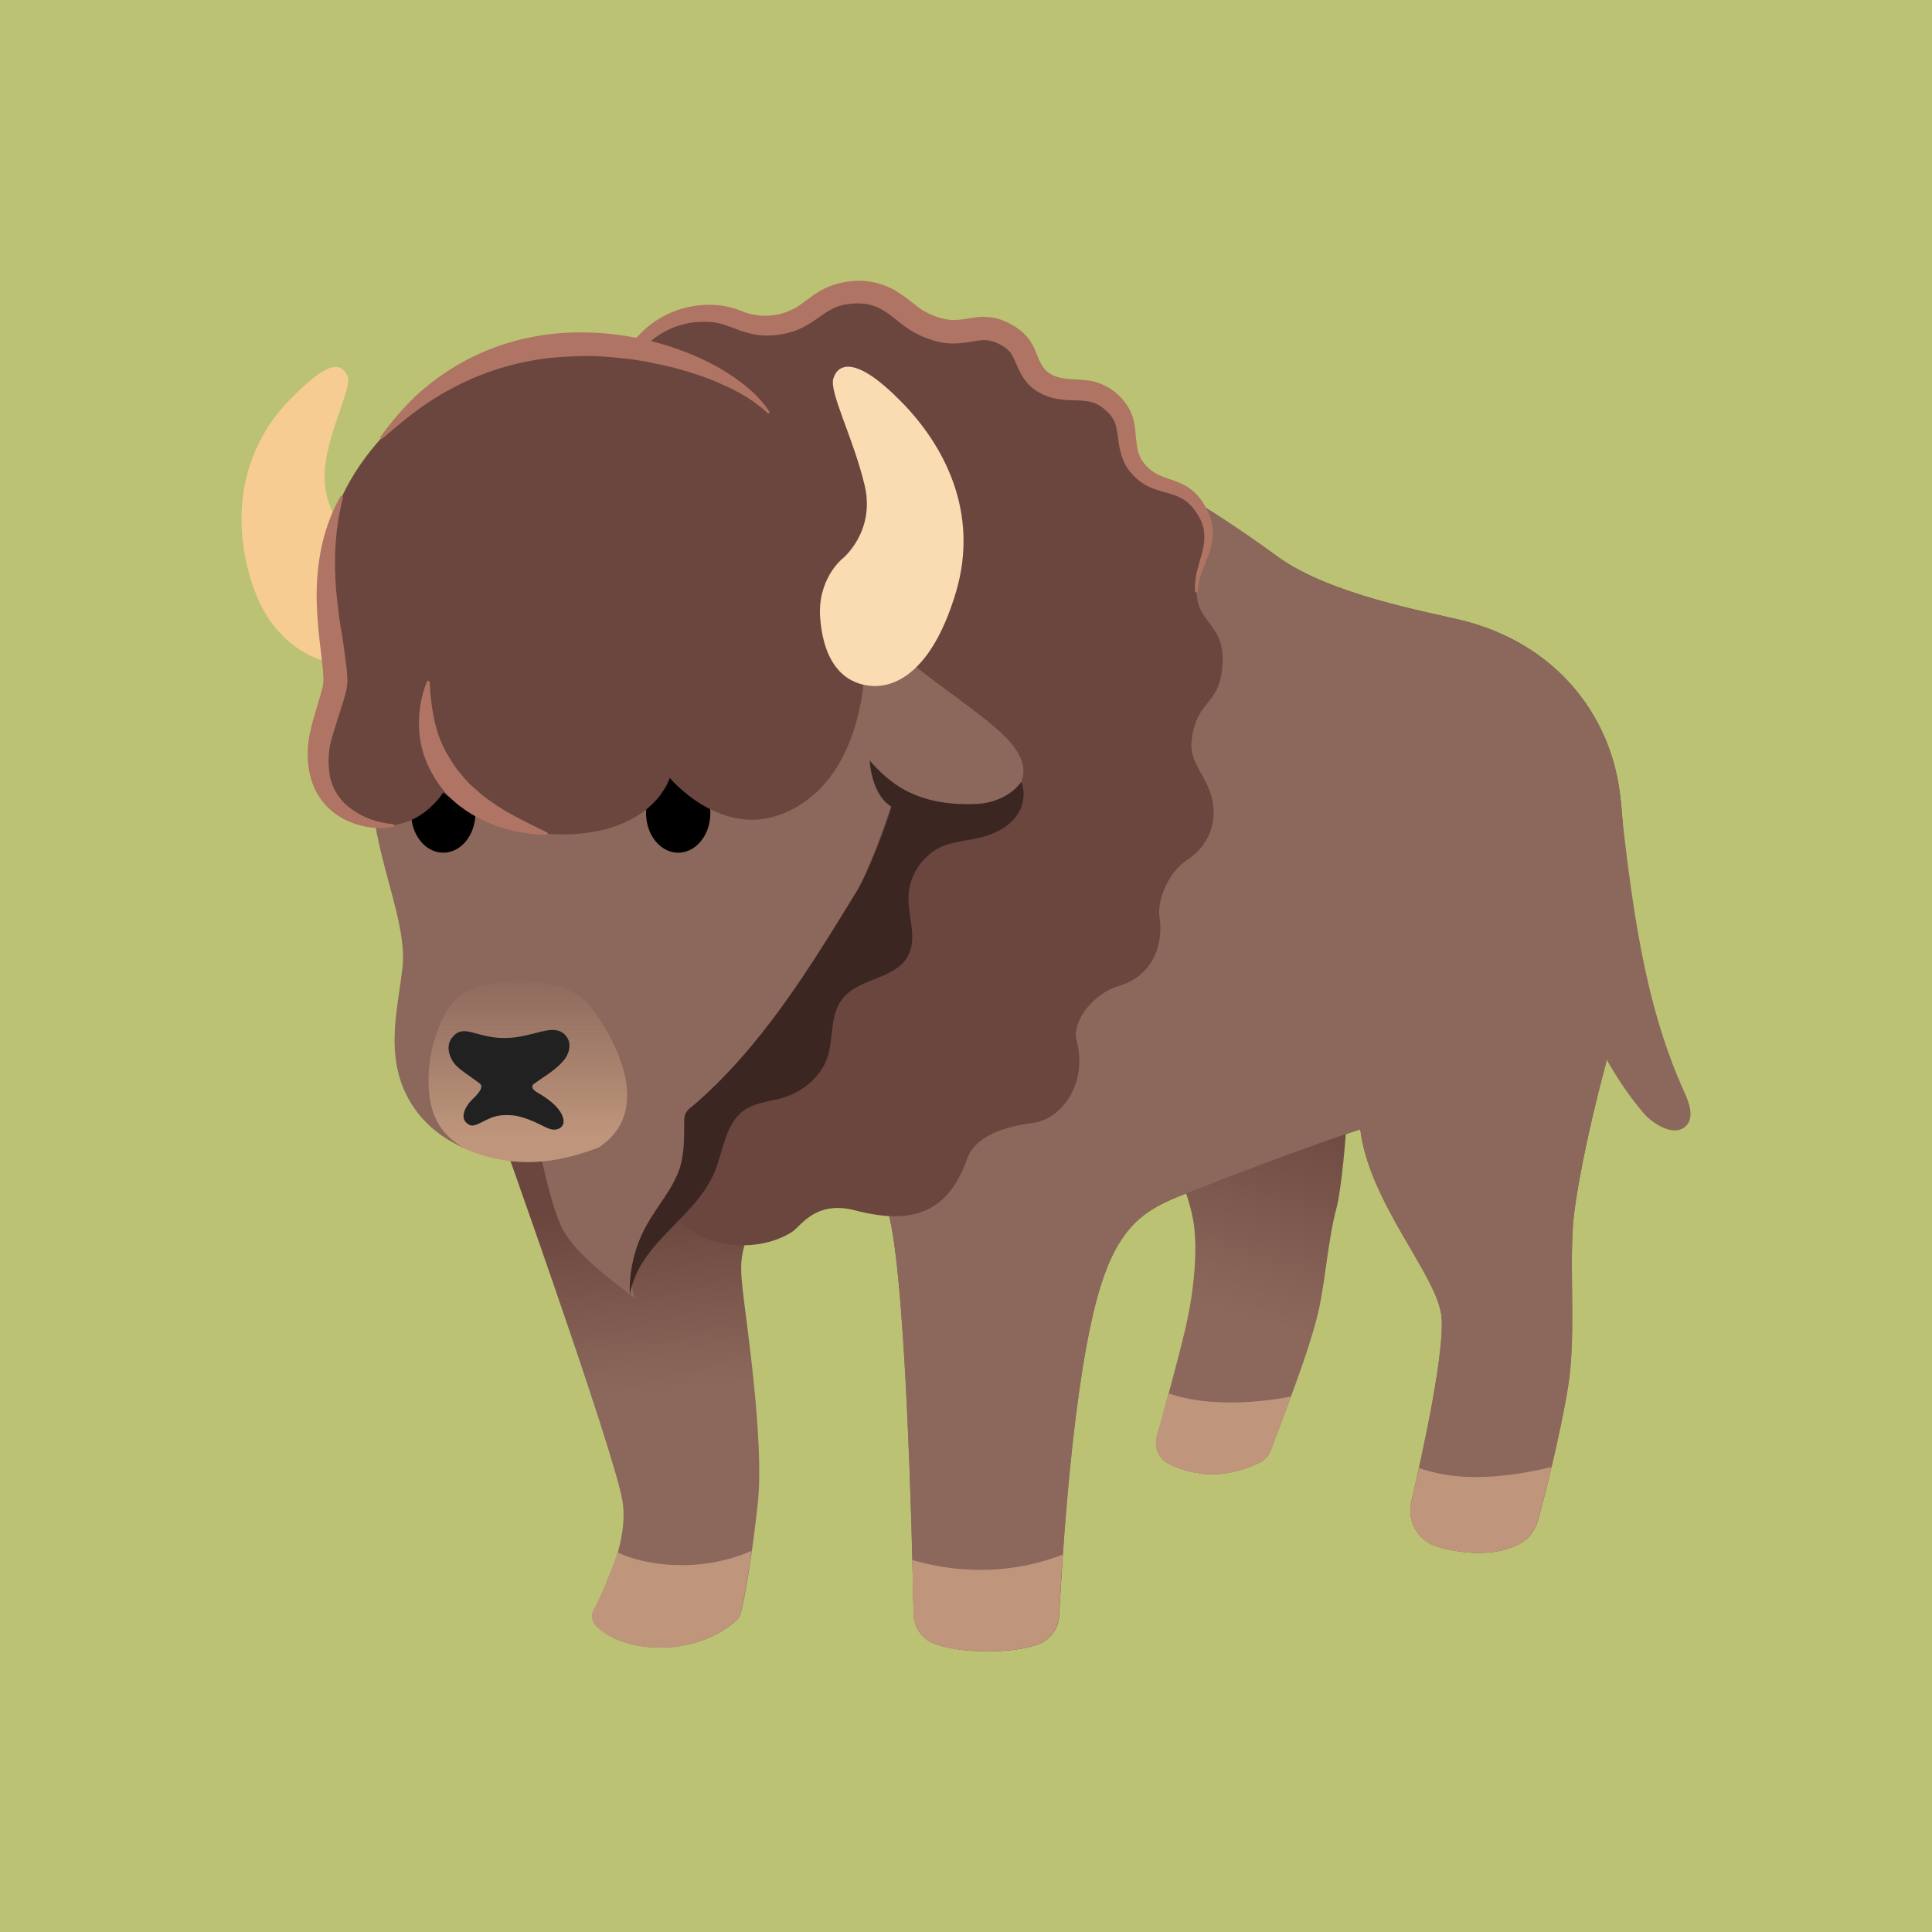 <?xml version="1.0" encoding="UTF-8"?>
<!DOCTYPE svg PUBLIC "-//W3C//DTD SVG 1.1//EN" "http://www.w3.org/Graphics/SVG/1.1/DTD/svg11.dtd">
<!-- Creator: CorelDRAW Home & Student 2019 -->
<svg xmlns="http://www.w3.org/2000/svg" xml:space="preserve" width="400px" height="400px" version="1.1" style="shape-rendering:geometricPrecision; text-rendering:geometricPrecision; image-rendering:optimizeQuality; fill-rule:evenodd; clip-rule:evenodd"
viewBox="0 0 125 125"
 xmlns:xlink="http://www.w3.org/1999/xlink">
 <defs>
  <style type="text/css">
   <![CDATA[
    .fil0 {fill:#BBC274}
    .fil7 {fill:black}
    .fil9 {fill:#212121}
    .fil12 {fill:#3B2622}
    .fil5 {fill:#6A463E}
    .fil4 {fill:#8C685C}
    .fil6 {fill:#AF7464}
    .fil10 {fill:#BF967C}
    .fil1 {fill:#F7CC93}
    .fil11 {fill:#FADCB2}
    .fil2 {fill:url(#id0)}
    .fil8 {fill:url(#id1)}
    .fil3 {fill:url(#id2)}
   ]]>
  </style>
  <linearGradient id="id0" gradientUnits="userSpaceOnUse" x1="82.23" y1="69.71" x2="77.65" y2="84.21">
   <stop offset="0" style="stop-opacity:1; stop-color:#6A463E"/>
   <stop offset="1" style="stop-opacity:1; stop-color:#8C685C"/>
  </linearGradient>
  <linearGradient id="id1" gradientUnits="userSpaceOnUse" x1="32.61" y1="75.3" x2="32.61" y2="62.99">
   <stop offset="0" style="stop-opacity:1; stop-color:#BF967C"/>
   <stop offset="0.141" style="stop-opacity:1; stop-color:#BF967C"/>
   <stop offset="0.988" style="stop-opacity:0.012; stop-color:#BF967C"/>
   <stop offset="1" style="stop-opacity:0; stop-color:#BF967C"/>
  </linearGradient>
  <linearGradient id="id2" gradientUnits="userSpaceOnUse" xlink:href="#id0" x1="68.87" y1="76.47" x2="69.64" y2="88.08">
  </linearGradient>
 </defs>
 <g id="Layer_x0020_1">
  <rect class="fil0" width="125" height="125"/>
  <g id="_1042157248">
   <path class="fil1" d="M23.48 43.1c0.91,-0.08 0.98,-0.32 0.98,-4.03 0,-2.93 -0.32,-3.78 -0.32,-3.78 0,0 -2.61,-0.53 -3.09,-3.71 -0.41,-2.73 1.83,-6.46 1.44,-7.24 -0.41,-0.82 -1.08,-1.2 -3.74,1.52 -2.64,2.69 -3.97,6.77 -2.54,11.58 1.72,5.84 6.54,5.72 7.27,5.66l0 0z"/>
   <path class="fil2" d="M79.42 64.81c1.7,-0.59 3.7,-0.37 5.12,0.74 1.89,1.49 2.41,4.1 2.56,6.5 0.07,1.21 -0.37,5.16 -0.6,6 -0.58,2.14 -0.7,4.46 -1.16,6.63 -0.56,2.64 -2.51,7.46 -3.1,9.11 -0.14,0.4 -0.43,0.71 -0.81,0.88 -0.81,0.38 -2.3,0.91 -3.87,0.65 -0.89,-0.14 -1.54,-0.39 -1.99,-0.64 -0.62,-0.34 -0.91,-1.06 -0.72,-1.73 0.44,-1.61 1.37,-4.96 1.85,-7.02 0.61,-2.65 0.81,-5.35 0.48,-7.08 -0.56,-3.02 -2.52,-5.28 -2.02,-8.55 0.33,-2.1 1.55,-4.09 3.4,-5.11 0.27,-0.15 0.55,-0.28 0.86,-0.38l0 0z"/>
   <path class="fil3" d="M68.48 28.36c0,0 4.73,0.76 14.16,7.64 3.44,2.51 9.86,3.61 12,4.15 6,1.51 9.51,6.05 10.16,11.13 0.65,5.08 0.22,13.4 -0.98,17.83 -1.18,4.43 -1.93,8.43 -2.05,10.16 -0.22,3.25 0.2,7.3 -0.32,10.48 -0.54,3.28 -1.51,7.03 -1.95,8.63 -0.18,0.65 -0.61,1.22 -1.22,1.53 -0.75,0.38 -1.94,0.71 -3.7,0.49 -0.63,-0.08 -1.16,-0.19 -1.59,-0.33 -1.25,-0.37 -1.97,-1.65 -1.68,-2.92 0.72,-3.06 2.26,-10.06 1.93,-12.15 -0.44,-2.7 -4.65,-7.24 -5.23,-11.93 0,0 -3.22,0.98 -11.45,4.22 -2.34,0.92 -4.1,1.88 -5.37,5.98 -1.81,5.89 -2.48,17.86 -2.66,21.25 -0.04,0.85 -0.59,1.59 -1.38,1.87 -0.69,0.25 -1.72,0.45 -3.26,0.45 -1.66,0 -2.76,-0.24 -3.47,-0.51 -0.79,-0.3 -1.29,-1.07 -1.31,-1.91 -0.09,-4.56 -0.52,-23.12 -1.76,-26.34 -1.4,-3.67 -7.84,-1.26 -8.97,1.84 -0.54,1.48 -0.47,2.21 -0.32,3.6 0.21,1.96 1.4,9.73 0.97,13.73 -0.36,3.38 -0.87,6.35 -1.12,7.18 -0.05,0.17 -0.14,0.31 -0.27,0.42 -0.6,0.54 -2.59,2.02 -5.75,1.71 -1.74,-0.17 -2.76,-0.83 -3.28,-1.33 -0.3,-0.28 -0.38,-0.73 -0.18,-1.08 0.68,-1.24 2.27,-4.49 1.84,-7.05 -0.54,-3.25 -8.16,-24.57 -8.16,-24.57l13.03 -29.04 23.34 -15.13 0 0z"/>
   <path class="fil4" d="M68.48 28.36c0,0 4.73,0.76 14.16,7.64 3.44,2.51 9.86,3.61 12,4.15 6,1.51 9.51,6.05 10.16,11.13 0.65,5.08 0.22,13.4 -0.98,17.83 -1.18,4.43 -1.93,8.43 -2.05,10.16 -0.22,3.25 0.2,7.3 -0.32,10.48 -0.54,3.28 -1.51,7.03 -1.95,8.63 -0.18,0.65 -0.61,1.22 -1.22,1.53 -0.75,0.38 -1.94,0.71 -3.7,0.49 -0.63,-0.08 -1.16,-0.19 -1.59,-0.33 -1.25,-0.37 -1.97,-1.65 -1.68,-2.92 0.72,-3.06 2.26,-10.06 1.93,-12.15 -0.44,-2.7 -4.65,-7.24 -5.23,-11.93 0,0 -3.22,0.98 -11.45,4.22 -2.34,0.92 -4.1,1.88 -5.37,5.98 -1.81,5.89 -2.48,17.86 -2.66,21.25 -0.04,0.85 -0.59,1.59 -1.38,1.87 -0.69,0.25 -1.72,0.45 -3.26,0.45 -1.66,0 -2.76,-0.24 -3.47,-0.51 -0.79,-0.3 -1.29,-1.07 -1.31,-1.91 -0.09,-4.56 -0.52,-23.12 -1.76,-26.34 -1.4,-3.67 -8.61,-1.44 -8.97,1.84l-3.24 -36.43 23.34 -15.13 0 0z"/>
   <path class="fil5" d="M77.1 47.89c0.34,-2.71 1.78,-2.14 1.99,-4.81 0.22,-2.71 -1.62,-2.69 -1.67,-4.76 -0.04,-1.62 1.6,-3.08 0.68,-5.11 -1.06,-2.34 -2.6,-1.81 -3.77,-2.76 -1.66,-1.36 -0.27,-3.03 -1.94,-4.7 -1.66,-1.66 -3.22,-0.68 -4.54,-1.48 -1.19,-0.72 -0.55,-2.26 -2.71,-3.29 -2.19,-1.04 -2.87,0.67 -5.4,-0.72 -0.98,-0.53 -2.18,-2.24 -4.73,-1.94 -2.56,0.29 -2.71,1.85 -4.88,2.17 -2.16,0.33 -2.65,-1.12 -5.57,-0.54 -3.64,0.73 -5.43,4.77 -6.49,7.9 -2.34,6.87 -5.61,34.21 -5.55,35.77 0.12,3.14 3.42,7.2 5.27,9.67 1.58,2.12 4.44,3.68 6.17,5.63 1.74,1.95 5.24,2.13 7.32,0.76 0.56,-0.38 1.5,-2.03 4.04,-1.37 3.71,0.97 5.96,0.14 7.19,-3.16 0.18,-0.48 0.56,-2 4.32,-2.5 1.93,-0.25 3.55,-2.63 2.83,-5.31 -0.35,-1.3 1.15,-3.09 2.73,-3.55 2.12,-0.61 2.92,-2.6 2.63,-4.46 -0.15,-1.02 0.5,-2.84 1.79,-3.69 1.63,-1.08 2.14,-2.96 1.34,-4.76 -0.48,-1.06 -1.2,-1.82 -1.05,-2.99l0 0z"/>
   <path class="fil6" d="M77.33 38.32c-0.14,-1.27 0.58,-2.44 0.59,-3.49 0.02,-0.53 -0.11,-1.01 -0.38,-1.45 -0.27,-0.47 -0.61,-0.85 -0.99,-1.08 -0.39,-0.24 -0.83,-0.35 -1.46,-0.53 -0.31,-0.09 -0.67,-0.21 -1.02,-0.41 -0.35,-0.23 -0.64,-0.45 -0.91,-0.79 -0.58,-0.64 -0.74,-1.57 -0.81,-2.15 -0.08,-0.62 -0.15,-1.04 -0.35,-1.34 -0.17,-0.3 -0.51,-0.61 -0.85,-0.83 -0.34,-0.2 -0.65,-0.29 -1.14,-0.33 -0.47,-0.04 -1.14,0.03 -2.02,-0.2 -0.43,-0.14 -0.87,-0.33 -1.29,-0.7 -0.41,-0.37 -0.66,-0.84 -0.81,-1.16 -0.3,-0.68 -0.4,-0.95 -0.63,-1.17 -0.2,-0.22 -0.59,-0.45 -0.97,-0.58 -0.38,-0.11 -0.6,-0.14 -1.11,-0.06 -0.48,0.08 -1.35,0.27 -2.19,0.12 -0.42,-0.06 -0.81,-0.2 -1.16,-0.34 -0.19,-0.06 -0.35,-0.15 -0.52,-0.24l-0.24 -0.12 -0.29 -0.18c-0.65,-0.45 -1.01,-0.81 -1.42,-1.07 -0.78,-0.54 -1.52,-0.67 -2.45,-0.55 -0.46,0.06 -0.83,0.17 -1.22,0.4 -0.4,0.21 -0.84,0.61 -1.52,0.99 -0.66,0.39 -1.47,0.6 -2.21,0.64 -0.76,0.07 -1.6,-0.13 -2.2,-0.36 -0.61,-0.23 -1.02,-0.4 -1.49,-0.47 -0.47,-0.07 -0.97,-0.06 -1.5,0 -0.99,0.14 -1.95,0.57 -2.77,1.29 -0.85,0.69 -1.56,1.6 -2.18,2.59 -0.31,0.49 -0.6,1.01 -0.87,1.54 -0.29,0.52 -0.55,1.06 -0.81,1.6l-0.14 -0.04c0.38,-1.13 0.81,-2.26 1.36,-3.33 0.54,-1.07 1.2,-2.09 2.07,-2.93 1.67,-1.75 4.47,-2.4 6.71,-1.4 1.1,0.4 2.35,0.3 3.35,-0.29 0.5,-0.29 0.94,-0.7 1.47,-1.02 0.52,-0.32 1.12,-0.53 1.71,-0.63 1.2,-0.23 2.51,0.02 3.52,0.72 0.52,0.32 0.97,0.74 1.44,1.07 0.49,0.28 1.04,0.53 1.6,0.62 0.56,0.11 1.13,-0.01 1.73,-0.1 0.6,-0.11 1.26,-0.07 1.84,0.14 0.57,0.22 1.12,0.53 1.56,0.99 0.44,0.45 0.65,1.07 0.87,1.6 0.12,0.26 0.26,0.51 0.46,0.7 0.2,0.18 0.45,0.32 0.72,0.4 0.54,0.16 1.14,0.14 1.75,0.2 1.24,0.08 2.38,0.85 2.95,1.96 0.59,1.13 0.15,2.48 0.89,3.4 0.17,0.24 0.4,0.42 0.62,0.58 0.24,0.16 0.51,0.28 0.79,0.38 0.56,0.19 1.15,0.37 1.65,0.75 0.49,0.38 0.85,0.9 1.09,1.45 0.27,0.55 0.37,1.18 0.29,1.79 -0.15,1.22 -0.95,2.24 -0.95,3.42l-0.16 0z"/>
   <path class="fil4" d="M24.59 43.28c0,0 -1.01,2.72 -0.57,8.15 0.37,4.47 2.34,8.25 2.02,11.17 -0.33,2.92 -1.34,6.3 0.93,9.33 1.03,1.36 2.51,2.25 4.12,2.75 1.27,0.4 3.96,0.36 3.96,0.36 0,0 0.71,3.32 1.36,4.5 0.89,1.61 2.71,2.94 4.72,4.51 -0.73,-1.47 0.15,-4.12 1.15,-5.41 3.32,-4.3 1.41,-6.31 2.39,-6.99 9.22,-6.42 13,-19.6 13,-19.6 0,0 5.03,0.43 6.54,0 1.51,-0.44 3.03,-1.95 1.08,-4.11 -1.94,-2.16 -7.4,-5.19 -7.94,-6.92 -0.55,-1.72 -23.24,-3.24 -23.24,-3.24l-9.52 5.5 0 0z"/>
   <g>
    <path class="fil4" d="M104.85 52.02c0.73,6.33 1.48,12.78 4.1,18.58 0.34,0.74 0.71,1.73 0.1,2.28 -0.86,0.77 -2.31,-0.39 -2.65,-0.79 -3.39,-3.9 -5.2,-9.77 -5.76,-10.89l4.21 -9.18zm0 0l0 0 0 0z"/>
   </g>
   <ellipse class="fil7" cx="28.68" cy="52.61" rx="2.08" ry="2.56"/>
   <ellipse class="fil7" cx="43.88" cy="52.61" rx="2.08" ry="2.56"/>
   <path class="fil8" d="M29.63 64.53c-0.95,0.84 -1.98,3.12 -1.9,5.6 0.06,1.94 0.66,3.2 2.36,4.2 2.5,1.06 5.13,1.26 8.63,-0.08 4.1,-2.68 0.28,-8.25 -0.78,-9.42 -1.6,-1.74 -6.68,-1.78 -8.31,-0.3l0 0z"/>
   <path class="fil9" d="M36.56 66.95c-0.83,-0.81 -2.04,0.21 -3.92,0.21 -1.9,0 -2.65,-1 -3.41,0 -0.37,0.49 -0.19,1.15 0.12,1.59 0.31,0.43 0.95,0.79 1.69,1.35 0.33,0.26 -0.22,0.78 -0.49,1.04 -0.3,0.28 -0.89,1.11 -0.32,1.55 0.35,0.28 0.58,0.08 1.34,-0.28 0.52,-0.25 0.96,-0.29 1.57,-0.25 0.62,0.04 1.51,0.44 1.97,0.68 0.21,0.1 0.41,0.21 0.62,0.24 0.23,0.03 0.48,-0.03 0.62,-0.2 0.24,-0.29 0.06,-0.74 -0.17,-1.05 -0.33,-0.46 -0.9,-0.85 -1.45,-1.17 -0.25,-0.15 -0.41,-0.37 -0.18,-0.54 0.66,-0.48 1.36,-0.85 1.92,-1.51 0.42,-0.51 0.54,-1.21 0.08,-1.66l0.01 0z"/>
   <path class="fil10" d="M83.52 90.36c-3.76,0.7 -6.44,0.32 -7.88,-0.2 -0.02,0.09 -0.07,0.18 -0.11,0.28 -0.27,0.98 -0.51,1.88 -0.69,2.51 -0.19,0.67 0.1,1.39 0.72,1.73 0.46,0.25 1.1,0.51 1.99,0.64 1.57,0.26 3.07,-0.27 3.87,-0.65 0.38,-0.17 0.68,-0.48 0.82,-0.88 0.25,-0.7 0.75,-1.99 1.28,-3.43l0 0z"/>
   <path class="fil10" d="M91.8 94.98c-0.18,0.83 -0.35,1.58 -0.49,2.18 -0.3,1.26 0.43,2.55 1.67,2.92 0.43,0.13 0.96,0.24 1.6,0.33 1.75,0.22 2.94,-0.12 3.69,-0.49 0.61,-0.31 1.05,-0.88 1.22,-1.54 0.2,-0.7 0.49,-1.82 0.81,-3.12 0.02,-0.11 0.05,-0.23 0.08,-0.34 -4.57,1.08 -6.97,0.6 -8.58,0.06l0 0z"/>
   <path class="fil10" d="M68.76 100.58c-4.05,1.58 -7.76,0.94 -9.74,0.35l0 0.03c0.04,1.46 0.06,2.67 0.08,3.46 0.01,0.84 0.52,1.61 1.31,1.91 0.72,0.27 1.81,0.51 3.47,0.51 1.53,0 2.56,-0.2 3.25,-0.45 0.8,-0.28 1.34,-1.02 1.39,-1.87 0.04,-0.84 0.12,-2.24 0.24,-3.94l0 0z"/>
   <path class="fil10" d="M39.96 100.44c-0.42,1.23 -1.21,3.12 -1.55,3.72 -0.2,0.35 -0.11,0.8 0.18,1.08 0.53,0.5 1.54,1.15 3.29,1.32 3.15,0.31 5.13,-1.17 5.74,-1.7 0.14,-0.12 0.22,-0.25 0.28,-0.42 0.14,-0.51 0.39,-1.82 0.65,-3.53 0.02,-0.19 0.04,-0.39 0.07,-0.57 -3.45,1.51 -7.04,0.9 -8.66,0.1l0 0z"/>
   <path class="fil5" d="M47.51 24.4c0,0 -11.82,-4.47 -19.24,0.79 -7.42,5.26 -7.35,10.88 -7.57,13.4 -0.22,2.53 0.72,6.13 0,7.92 -0.72,1.81 -0.68,5.1 2.16,6.42 3.75,1.73 5.82,-1.66 5.82,-1.66 0,0 3.34,3.04 8.53,2.69 5.19,-0.35 6.12,-3.63 6.12,-3.63 0,0 3.19,3.83 7.14,2.38 5.47,-2.01 5.47,-9.51 5.47,-9.51l-8.21 -18.02 -0.22 -0.78z"/>
   <path class="fil6" d="M49.69 26.75c-0.88,-0.83 -1.88,-1.4 -2.93,-1.86 -1.04,-0.49 -2.13,-0.82 -3.23,-1.12 -1.1,-0.25 -2.2,-0.5 -3.32,-0.59 -1.11,-0.14 -2.22,-0.18 -3.33,-0.11 -2.21,0.07 -4.38,0.57 -6.42,1.46 -1.02,0.46 -2.02,1 -2.97,1.66 -0.96,0.65 -1.85,1.42 -2.79,2.22l-0.12 -0.09c0.7,-0.99 1.49,-1.91 2.36,-2.74 0.89,-0.82 1.88,-1.53 2.93,-2.12 2.11,-1.19 4.52,-1.83 6.93,-1.94 2.43,-0.1 4.85,0.28 7.13,1.1 1.14,0.41 2.24,0.92 3.25,1.58 1.01,0.66 1.97,1.45 2.63,2.48l-0.12 0.07z"/>
   <path class="fil11" d="M56.42 44.38c-0.79,-0.05 -3.02,-0.41 -3.35,-4.34 -0.22,-2.57 1.43,-3.89 1.43,-3.89 0,0 2.16,-1.73 1.44,-4.76 -0.72,-3.03 -2.31,-6.04 -2.02,-6.91 0.34,-1.05 1.57,-1.37 4.39,1.51 2.82,2.86 5.06,7.2 3.54,12.32 -1.73,5.81 -4.46,6.14 -5.43,6.07l0 0z"/>
   <path class="fil6" d="M22.2 32.15c-0.54,2.11 -0.61,4.08 -0.45,6.06 0.1,0.99 0.21,1.98 0.4,2.98l0.22 1.58c0.04,0.27 0.07,0.55 0.09,0.88 0.01,0.16 0.03,0.33 0.01,0.54 0,0.18 -0.07,0.52 -0.1,0.64 -0.16,0.62 -0.34,1.09 -0.49,1.59 -0.16,0.49 -0.3,0.96 -0.43,1.4 -0.23,0.79 -0.24,1.72 -0.09,2.48 0.18,0.78 0.62,1.5 1.36,2.03 0.73,0.55 1.7,0.92 2.75,0.99l0.03 0.16c-1.06,0.22 -2.17,0.04 -3.14,-0.43 -0.96,-0.46 -1.76,-1.31 -2.13,-2.34 -0.37,-1.02 -0.41,-2.13 -0.2,-3.18 0.21,-1.05 0.58,-2.05 0.84,-3.06 0.11,-0.47 0.04,-1 -0.02,-1.52l-0.18 -1.57c-0.12,-1.05 -0.2,-2.12 -0.18,-3.18 0.04,-2.11 0.49,-4.27 1.56,-6.11l0.15 0.06 0 0z"/>
   <path class="fil6" d="M27.8 44.11c0.06,1.32 0.24,2.46 0.57,3.45 0.19,0.49 0.37,0.95 0.65,1.37 0.25,0.43 0.53,0.86 0.87,1.23 0.14,0.2 0.33,0.37 0.49,0.56l0.57 0.5c0.38,0.36 0.83,0.64 1.28,0.96 0.94,0.59 2,1.12 3.2,1.69l0 0.15c-1.25,-0.01 -2.5,-0.25 -3.66,-0.72 -1.16,-0.47 -2.26,-1.18 -3.07,-2.15 -0.79,-0.99 -1.37,-2.16 -1.53,-3.42 -0.17,-1.25 0,-2.53 0.48,-3.7l0.15 0.08 0 0z"/>
   <path class="fil12" d="M56.26 49.2c0.22,2.48 1.43,2.99 1.43,2.99 -0.43,1.43 -1.51,4.26 -2.29,5.52 -3.07,5.02 -6.21,10.14 -10.7,13.95 -0.14,0.12 -0.28,0.25 -0.36,0.41 -0.06,0.15 -0.07,0.31 -0.07,0.47 -0.01,1.03 0.02,2.06 -0.29,3.04 -0.45,1.35 -1.45,2.43 -2.14,3.68 -0.76,1.36 -1.15,2.93 -1.09,4.49 0.65,-3.46 4.23,-4.89 5.5,-7.96 0.56,-1.38 0.68,-3.1 1.9,-3.96 0.64,-0.44 1.44,-0.55 2.19,-0.72 1.39,-0.32 2.75,-1.33 3.2,-2.72 0.4,-1.25 0.15,-2.73 0.96,-3.76 1.05,-1.36 3.4,-1.26 4.23,-2.75 0.65,-1.16 0,-2.58 0.05,-3.91 0.05,-1.31 0.86,-2.55 2.03,-3.14 0.91,-0.44 1.99,-0.43 2.97,-0.74 2.44,-0.77 2.7,-2.56 2.29,-3.5 -0.63,0.88 -1.76,1.36 -2.81,1.42 -4.11,0.21 -5.84,-1.51 -7,-2.81l0 0z"/>
  </g>
 </g>
</svg>
